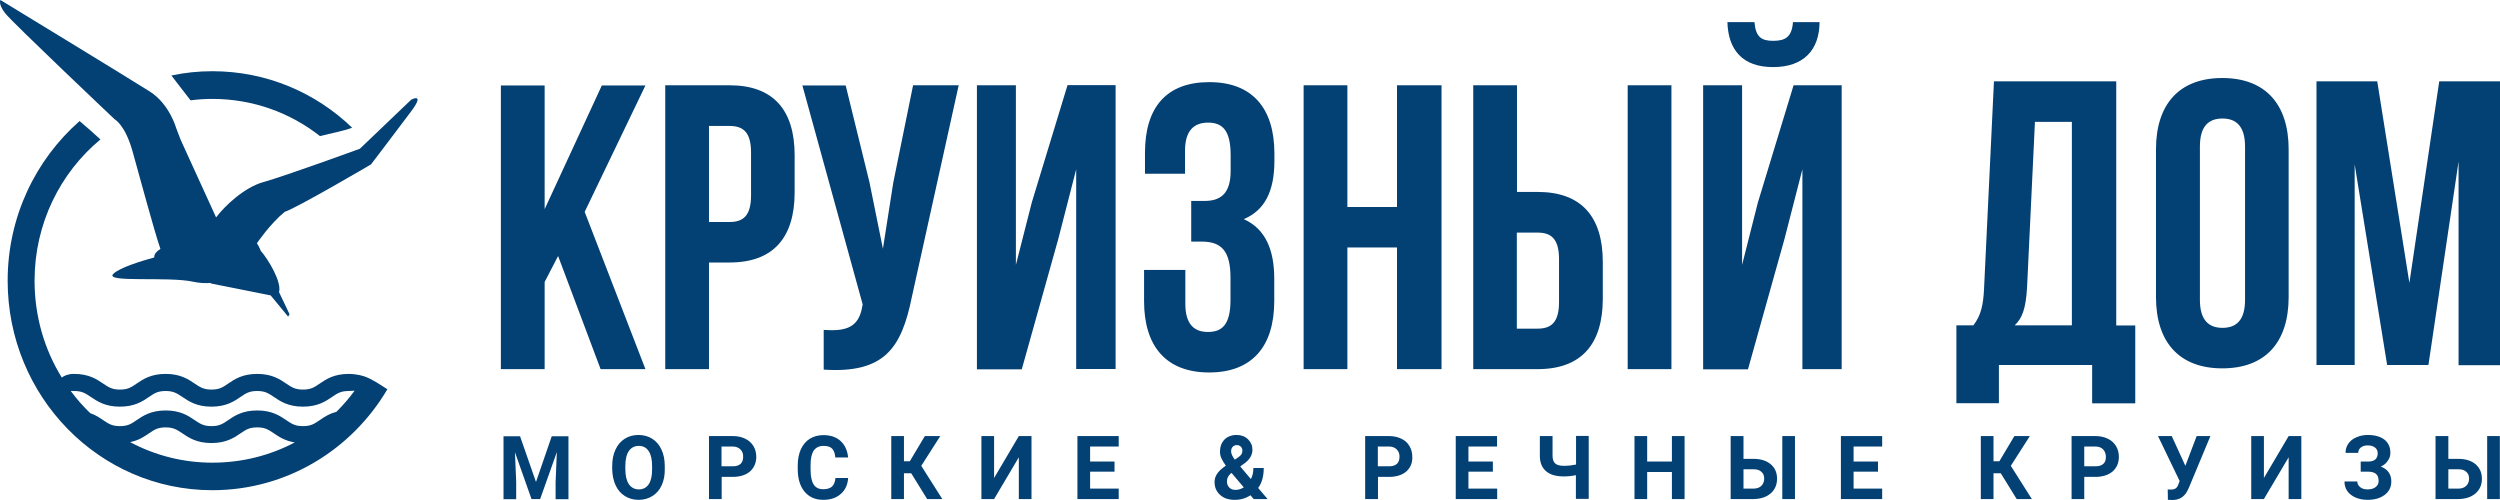 <svg width="160" height="32" viewBox="0 0 160 32" fill="none" xmlns="http://www.w3.org/2000/svg">
<path d="M13.592 4.558C12.691 4.558 11.821 4.649 10.97 4.832C11.375 5.379 11.791 5.885 12.197 6.422C12.652 6.361 13.117 6.33 13.592 6.33C16.184 6.33 18.569 7.211 20.479 8.71C21.27 8.508 21.874 8.416 22.537 8.173C20.202 5.925 17.055 4.558 13.592 4.558Z" fill="#034074"/>
<path d="M23.299 24.082C22.972 23.971 22.547 23.93 22.319 23.93C21.369 23.93 20.864 24.274 20.449 24.558C20.122 24.781 19.904 24.933 19.39 24.933C18.875 24.933 18.668 24.781 18.331 24.558C17.925 24.285 17.421 23.93 16.461 23.93C15.511 23.93 15.006 24.274 14.591 24.558C14.264 24.781 14.047 24.933 13.532 24.933C13.027 24.933 12.81 24.781 12.473 24.558C12.068 24.285 11.563 23.93 10.603 23.93C9.653 23.93 9.149 24.274 8.733 24.558C8.406 24.781 8.189 24.933 7.674 24.933C7.16 24.933 6.952 24.781 6.615 24.558C6.21 24.285 5.705 23.93 4.745 23.93C4.359 23.93 4.112 24.041 3.954 24.163C2.845 22.371 2.212 20.244 2.212 17.966C2.212 14.31 3.855 11.059 6.427 8.923C5.992 8.518 5.567 8.153 5.092 7.748C2.281 10.219 0.49 13.874 0.49 17.966C0.49 25.378 6.358 31.373 13.591 31.373C18.341 31.373 22.507 28.791 24.793 24.912C24.308 24.609 23.853 24.274 23.299 24.082ZM4.706 25.024C4.716 25.024 4.735 25.024 4.745 25.024C5.25 25.024 5.468 25.176 5.804 25.398C6.21 25.672 6.714 26.026 7.674 26.026C8.624 26.026 9.129 25.682 9.544 25.398C9.871 25.176 10.089 25.024 10.603 25.024C11.108 25.024 11.325 25.176 11.662 25.398C12.068 25.672 12.572 26.026 13.532 26.026C14.482 26.026 14.987 25.682 15.402 25.398C15.729 25.176 15.947 25.024 16.461 25.024C16.976 25.024 17.183 25.176 17.52 25.398C17.925 25.672 18.43 26.026 19.39 26.026C20.34 26.026 20.845 25.682 21.26 25.398C21.587 25.176 21.804 25.024 22.319 25.024C22.418 25.024 22.547 25.014 22.695 25.004C22.339 25.49 21.953 25.935 21.527 26.36C21.052 26.482 20.726 26.705 20.449 26.897C20.122 27.12 19.904 27.272 19.39 27.272C18.875 27.272 18.668 27.12 18.331 26.897C17.925 26.624 17.421 26.269 16.461 26.269C15.511 26.269 15.006 26.614 14.591 26.897C14.264 27.12 14.047 27.272 13.532 27.272C13.027 27.272 12.81 27.12 12.473 26.897C12.068 26.624 11.563 26.269 10.603 26.269C9.653 26.269 9.149 26.614 8.733 26.897C8.406 27.12 8.189 27.272 7.674 27.272C7.16 27.272 6.952 27.12 6.615 26.897C6.388 26.745 6.131 26.563 5.774 26.442C5.319 26.006 4.904 25.53 4.528 25.024C4.597 25.014 4.656 25.024 4.706 25.024ZM8.327 28.295C8.881 28.183 9.238 27.94 9.544 27.728C9.871 27.505 10.089 27.353 10.603 27.353C11.108 27.353 11.325 27.505 11.662 27.728C12.068 28.001 12.572 28.355 13.532 28.355C14.482 28.355 14.987 28.011 15.402 27.728C15.729 27.505 15.947 27.353 16.461 27.353C16.976 27.353 17.183 27.505 17.52 27.728C17.846 27.95 18.232 28.214 18.866 28.315C17.292 29.145 15.501 29.611 13.591 29.611C11.692 29.611 9.901 29.135 8.327 28.295Z" fill="#034074"/>
<path d="M0.333 0.851C0.798 1.448 7.338 7.635 7.338 7.635C7.338 7.635 8.001 7.98 8.476 9.661C8.882 11.089 9.872 14.805 10.267 15.929C10.01 16.101 9.852 16.273 9.872 16.476C9.021 16.709 7.645 17.134 7.249 17.529C6.666 18.116 10.762 17.671 12.385 18.035C12.751 18.116 13.137 18.137 13.533 18.106L13.473 18.137L17.323 18.906L18.441 20.263L18.53 20.111L17.857 18.694C18.045 18.056 17.174 16.608 16.689 16.051C16.581 15.777 16.442 15.565 16.442 15.565C16.442 15.565 17.313 14.289 18.223 13.559C19.094 13.256 23.744 10.521 23.744 10.521C23.744 10.521 25.427 8.314 26.327 7.109C27.228 5.894 26.317 6.38 26.317 6.38L23.032 9.519C23.032 9.519 18.292 11.251 16.848 11.656C15.64 11.99 14.384 13.175 13.83 13.914L11.564 8.952C11.277 8.202 11.277 8.202 11.277 8.202C11.277 8.202 10.851 6.663 9.595 5.863C8.338 5.063 0.026 0 0.026 0C0.026 0 -0.132 0.253 0.333 0.851Z" fill="#034074"/>
<path d="M41.308 23.625H38.439L35.718 16.385L34.857 18.046V23.625H32.056V5.468H34.857V13.387L38.518 5.468H41.308L37.419 13.56L41.308 23.625ZM46.691 16.8H45.375V23.625H42.575V5.458H46.691C49.492 5.458 50.857 7.038 50.857 9.944V12.304C50.857 15.22 49.482 16.8 46.691 16.8ZM48.067 9.772C48.067 8.476 47.582 8.061 46.691 8.061H45.375V14.208H46.691C47.582 14.208 48.067 13.793 48.067 12.496V9.772ZM58.358 19.008C57.695 22.279 56.606 23.909 52.717 23.656V21.114C54.142 21.215 54.954 20.962 55.181 19.636L55.211 19.484L51.352 5.468H54.123L55.646 11.666L56.507 15.919L57.17 11.686L58.437 5.458H61.356L58.358 19.008ZM68.876 23.625V10.836L67.728 15.301L65.393 23.636H62.523V5.458H65.017V16.952L66.036 12.952L68.322 5.448H71.399V23.615H68.876V23.625ZM81.552 17.843V19.271C81.552 22.177 80.127 23.838 77.386 23.838C74.645 23.838 73.22 22.177 73.22 19.271V17.276H75.862V19.453C75.862 20.749 76.426 21.246 77.307 21.246C78.197 21.246 78.751 20.8 78.751 19.2V17.772C78.751 16.081 78.187 15.463 76.921 15.463H76.238V12.861H77.079C78.118 12.861 78.761 12.395 78.761 10.937V9.924C78.761 8.294 78.197 7.848 77.317 7.848C76.426 7.848 75.842 8.344 75.842 9.641V11.119H73.279V9.772C73.279 6.866 74.655 5.256 77.396 5.256C80.137 5.256 81.562 6.917 81.562 9.823V10.289C81.562 12.233 80.948 13.458 79.602 14.025C80.998 14.653 81.552 16 81.552 17.843ZM89.408 23.625V15.838H86.232V23.625H83.432V5.458H86.232V13.246H89.408V5.458H92.258V23.625H89.408ZM104.172 23.625V5.458H106.972V23.625H104.172ZM98.403 23.625H94.287V5.458H97.087V12.284H98.413C101.203 12.284 102.579 13.863 102.579 16.77V19.139C102.569 22.046 101.193 23.625 98.403 23.625ZM99.778 16.598C99.778 15.301 99.294 14.886 98.403 14.886H97.077V21.033H98.403C99.294 21.033 99.778 20.618 99.778 19.322V16.598ZM115.353 23.625V10.836L114.205 15.301L111.87 23.636H109.001V5.458H111.494V16.952L112.504 12.962L114.789 5.458H117.867V23.625H115.353ZM113.473 4.294C111.514 4.294 110.604 3.18 110.554 1.418H112.286C112.365 2.38 112.741 2.613 113.483 2.613C114.245 2.613 114.68 2.38 114.75 1.418H116.452C116.442 3.18 115.452 4.294 113.473 4.294ZM133.897 23.362H127.93V25.803H125.209V20.82H126.297C126.782 20.192 126.931 19.524 126.98 18.461L127.613 5.205H135.44V20.83H136.657V25.813H133.897V23.362ZM132.6 7.798H130.236L129.731 18.41C129.652 19.787 129.404 20.385 128.939 20.82H132.6V7.798ZM142.228 23.575C139.487 23.575 137.983 21.914 137.983 19.008V9.56C137.983 6.653 139.487 4.993 142.228 4.993C144.969 4.993 146.473 6.653 146.473 9.56V19.008C146.473 21.914 144.979 23.575 142.228 23.575ZM143.683 9.377C143.683 8.081 143.119 7.585 142.238 7.585C141.348 7.585 140.794 8.081 140.794 9.377V19.19C140.794 20.486 141.358 20.982 142.238 20.982C143.129 20.982 143.683 20.486 143.683 19.19V9.377ZM157.348 23.372V10.339L155.419 23.362H152.777L150.699 10.522V23.362H148.255V5.205H152.143L154.201 18.106L156.111 5.205H160V23.372H157.348ZM35.559 30.835L35.638 28.932L34.57 31.939H34.016L32.957 28.942L33.036 30.846V31.949H32.225V27.919H33.283L34.303 30.846L35.312 27.919H36.381V31.949H35.559V30.835ZM42.347 31.058C42.209 31.362 42.011 31.585 41.754 31.747C41.496 31.909 41.2 31.99 40.873 31.99C40.546 31.99 40.249 31.909 39.992 31.747C39.735 31.585 39.537 31.362 39.399 31.058C39.26 30.754 39.191 30.42 39.181 30.025V29.823C39.181 29.428 39.25 29.073 39.389 28.78C39.527 28.476 39.725 28.243 39.982 28.081C40.24 27.919 40.527 27.838 40.863 27.838C41.19 27.838 41.486 27.919 41.744 28.081C42.001 28.243 42.199 28.476 42.337 28.78C42.476 29.084 42.545 29.428 42.545 29.823V30.005C42.555 30.41 42.486 30.754 42.347 31.058ZM41.734 29.833C41.734 29.408 41.664 29.094 41.516 28.871C41.368 28.648 41.16 28.537 40.883 28.537C40.606 28.537 40.398 28.648 40.249 28.861C40.101 29.073 40.022 29.398 40.022 29.813V30.015C40.022 30.43 40.091 30.744 40.24 30.977C40.388 31.2 40.606 31.322 40.883 31.322C41.16 31.322 41.368 31.21 41.516 30.997C41.664 30.775 41.734 30.461 41.734 30.046V29.833ZM47.997 30.177C47.73 30.4 47.364 30.521 46.899 30.521H46.187V31.939H45.375V27.909H46.919C47.216 27.909 47.473 27.97 47.701 28.081C47.928 28.192 48.096 28.344 48.225 28.557C48.344 28.759 48.403 28.992 48.403 29.256C48.393 29.64 48.255 29.944 47.997 30.177ZM47.394 28.77C47.275 28.648 47.127 28.587 46.919 28.577H46.177V29.843H46.899C47.117 29.843 47.275 29.792 47.394 29.691C47.503 29.59 47.562 29.438 47.562 29.246C47.572 29.053 47.513 28.891 47.394 28.77ZM53.459 29.276C53.44 29.013 53.37 28.83 53.252 28.709C53.133 28.587 52.945 28.537 52.698 28.537C52.43 28.537 52.223 28.638 52.084 28.83C51.946 29.033 51.876 29.337 51.876 29.752V30.056C51.876 30.491 51.946 30.805 52.074 31.008C52.203 31.21 52.411 31.311 52.688 31.311C52.935 31.311 53.123 31.251 53.252 31.139C53.37 31.018 53.45 30.835 53.469 30.592H54.281C54.251 31.028 54.093 31.372 53.806 31.615C53.519 31.868 53.153 31.99 52.688 31.99C52.183 31.99 51.787 31.818 51.49 31.463C51.203 31.119 51.055 30.633 51.055 30.025V29.782C51.055 29.398 51.124 29.053 51.253 28.759C51.391 28.466 51.579 28.233 51.827 28.081C52.074 27.929 52.361 27.848 52.698 27.848C53.153 27.848 53.519 27.97 53.796 28.223C54.073 28.476 54.231 28.82 54.281 29.276H53.459ZM60.307 31.939H59.337L58.318 30.289H57.853V31.939H57.041V27.909H57.853V29.519H58.229L59.189 27.909H60.178L58.961 29.813L60.307 31.939ZM65.205 31.939V29.266L63.622 31.939H62.81V27.909H63.622V30.592L65.205 27.909H66.016V31.939H65.205ZM71.597 31.271V31.939H68.955V27.909H71.597V28.577H69.767V29.539H71.33V30.187H69.767V31.271H71.597ZM81.126 31.939H80.236L80.028 31.696C79.741 31.889 79.404 31.99 79.028 31.99C78.633 31.99 78.326 31.889 78.088 31.676C77.851 31.463 77.732 31.19 77.732 30.846C77.732 30.663 77.782 30.491 77.891 30.329C77.989 30.167 78.177 29.995 78.454 29.802C78.336 29.64 78.247 29.489 78.177 29.347C78.108 29.205 78.079 29.063 78.079 28.901C78.079 28.587 78.177 28.334 78.365 28.132C78.563 27.939 78.821 27.838 79.147 27.838C79.444 27.838 79.681 27.929 79.87 28.111C80.058 28.294 80.156 28.517 80.156 28.78C80.156 29.104 79.998 29.387 79.681 29.63L79.375 29.853L80.058 30.663C80.166 30.451 80.216 30.218 80.216 29.954H80.879C80.879 30.481 80.76 30.906 80.523 31.23L81.126 31.939ZM79.454 29.073C79.493 29.003 79.513 28.932 79.513 28.83C79.513 28.739 79.484 28.658 79.414 28.587C79.345 28.517 79.256 28.486 79.157 28.486C79.048 28.486 78.949 28.527 78.89 28.598C78.821 28.668 78.791 28.77 78.791 28.891C78.791 29.033 78.87 29.205 79.028 29.418L79.236 29.276C79.335 29.215 79.404 29.144 79.454 29.073ZM78.821 30.268L78.761 30.309C78.603 30.451 78.524 30.613 78.524 30.805C78.524 30.967 78.573 31.099 78.672 31.2C78.771 31.301 78.9 31.352 79.068 31.352C79.256 31.352 79.434 31.301 79.602 31.19L78.821 30.268ZM90.002 30.177C89.735 30.4 89.369 30.521 88.904 30.521H88.191V31.939H87.37V27.909H88.914C89.21 27.909 89.468 27.97 89.695 28.081C89.923 28.192 90.091 28.344 90.21 28.557C90.329 28.759 90.388 28.992 90.388 29.256C90.398 29.64 90.259 29.944 90.002 30.177ZM89.398 28.77C89.28 28.648 89.131 28.587 88.924 28.577H88.181V29.843H88.904C89.121 29.843 89.28 29.792 89.398 29.691C89.507 29.59 89.567 29.438 89.567 29.246C89.577 29.053 89.517 28.891 89.398 28.77ZM95.82 31.271V31.939H93.168V27.909H95.811V28.577H93.98V29.539H95.543V30.187H93.98V31.271H95.82ZM100.857 31.939V30.41C100.61 30.461 100.352 30.491 100.085 30.491C99.581 30.491 99.204 30.38 98.947 30.157C98.69 29.934 98.551 29.61 98.551 29.185V27.909H99.363V29.165C99.363 29.398 99.422 29.559 99.531 29.661C99.64 29.762 99.828 29.813 100.095 29.813C100.362 29.813 100.62 29.782 100.867 29.732V27.899H101.678V31.929H100.857V31.939ZM107.002 31.939V30.208H105.419V31.939H104.607V27.909H105.419V29.539H107.002V27.909H107.813V31.939H107.002ZM114.067 31.939V27.909H114.878V31.939H114.067ZM113.325 31.575C113.058 31.808 112.692 31.929 112.246 31.939H110.762V27.909H111.583V29.367H112.217C112.682 29.367 113.048 29.479 113.325 29.711C113.602 29.944 113.731 30.248 113.731 30.643C113.731 31.028 113.592 31.342 113.325 31.575ZM112.731 30.198C112.612 30.086 112.454 30.035 112.246 30.035H111.583V31.271H112.226C112.434 31.271 112.602 31.21 112.721 31.099C112.84 30.987 112.909 30.825 112.909 30.633C112.909 30.441 112.85 30.299 112.731 30.198ZM120.459 31.271V31.939H117.817V27.909H120.459V28.577H118.629V29.539H120.192V30.187H118.629V31.271H120.459ZM130.038 31.939H129.068L128.049 30.289H127.584V31.939H126.772V27.909H127.584V29.519H127.96L128.92 27.909H129.909L128.692 29.813L130.038 31.939ZM135.203 30.177C134.936 30.4 134.57 30.521 134.105 30.521H133.392V31.939H132.581V27.909H134.124C134.421 27.909 134.678 27.97 134.906 28.081C135.134 28.192 135.302 28.344 135.43 28.557C135.549 28.759 135.609 28.992 135.609 29.256C135.599 29.64 135.47 29.944 135.203 30.177ZM134.609 28.77C134.5 28.648 134.342 28.587 134.134 28.577H133.392V29.843H134.114C134.332 29.843 134.49 29.792 134.609 29.691C134.728 29.59 134.777 29.438 134.777 29.246C134.777 29.053 134.718 28.891 134.609 28.77ZM140.081 31.23L139.972 31.453C139.765 31.818 139.458 32 139.032 32L138.745 31.99L138.735 31.322C138.775 31.332 138.844 31.332 138.943 31.332C139.052 31.332 139.151 31.311 139.22 31.271C139.29 31.23 139.349 31.16 139.398 31.048L139.497 30.785L138.112 27.909H138.993L139.863 29.813L140.586 27.909H141.466L140.081 31.23ZM146.473 31.939V29.266L144.89 31.939H144.079V27.909H144.89V30.592L146.473 27.909H147.285V31.939H146.473ZM152.371 29.863C152.589 29.944 152.757 30.056 152.866 30.218C152.984 30.38 153.044 30.572 153.044 30.805C153.044 31.17 152.905 31.453 152.628 31.666C152.351 31.878 151.985 31.99 151.52 31.99C151.233 31.99 150.976 31.939 150.748 31.838C150.52 31.737 150.342 31.595 150.224 31.423C150.105 31.251 150.046 31.048 150.046 30.815H150.867C150.867 30.957 150.926 31.078 151.055 31.18C151.174 31.281 151.332 31.322 151.53 31.322C151.747 31.322 151.916 31.271 152.044 31.17C152.173 31.068 152.232 30.947 152.232 30.785C152.232 30.572 152.173 30.42 152.064 30.329C151.955 30.238 151.787 30.187 151.569 30.187H151.085V29.539H151.589C151.975 29.529 152.173 29.357 152.173 29.003C152.173 28.851 152.114 28.729 151.995 28.638C151.876 28.547 151.718 28.506 151.53 28.506C151.352 28.506 151.213 28.547 151.094 28.638C150.986 28.729 150.926 28.84 150.926 28.982H150.115C150.115 28.759 150.174 28.567 150.293 28.395C150.412 28.223 150.58 28.081 150.807 27.99C151.025 27.889 151.273 27.838 151.53 27.838C151.985 27.838 152.341 27.939 152.598 28.132C152.856 28.334 152.984 28.618 152.984 28.982C152.984 29.165 152.935 29.327 152.826 29.479C152.717 29.651 152.569 29.772 152.371 29.863ZM159.179 31.939V27.909H159.99V31.939H159.179ZM158.437 31.575C158.169 31.808 157.803 31.929 157.358 31.939H155.874V27.909H156.695V29.367H157.328C157.793 29.367 158.16 29.479 158.437 29.711C158.704 29.944 158.842 30.248 158.842 30.643C158.842 31.028 158.704 31.342 158.437 31.575ZM157.843 30.198C157.724 30.086 157.566 30.035 157.358 30.035H156.695V31.271H157.338C157.546 31.271 157.714 31.21 157.833 31.099C157.952 30.987 158.021 30.825 158.021 30.633C158.021 30.441 157.962 30.299 157.843 30.198Z" fill="#034074"/>
</svg>
